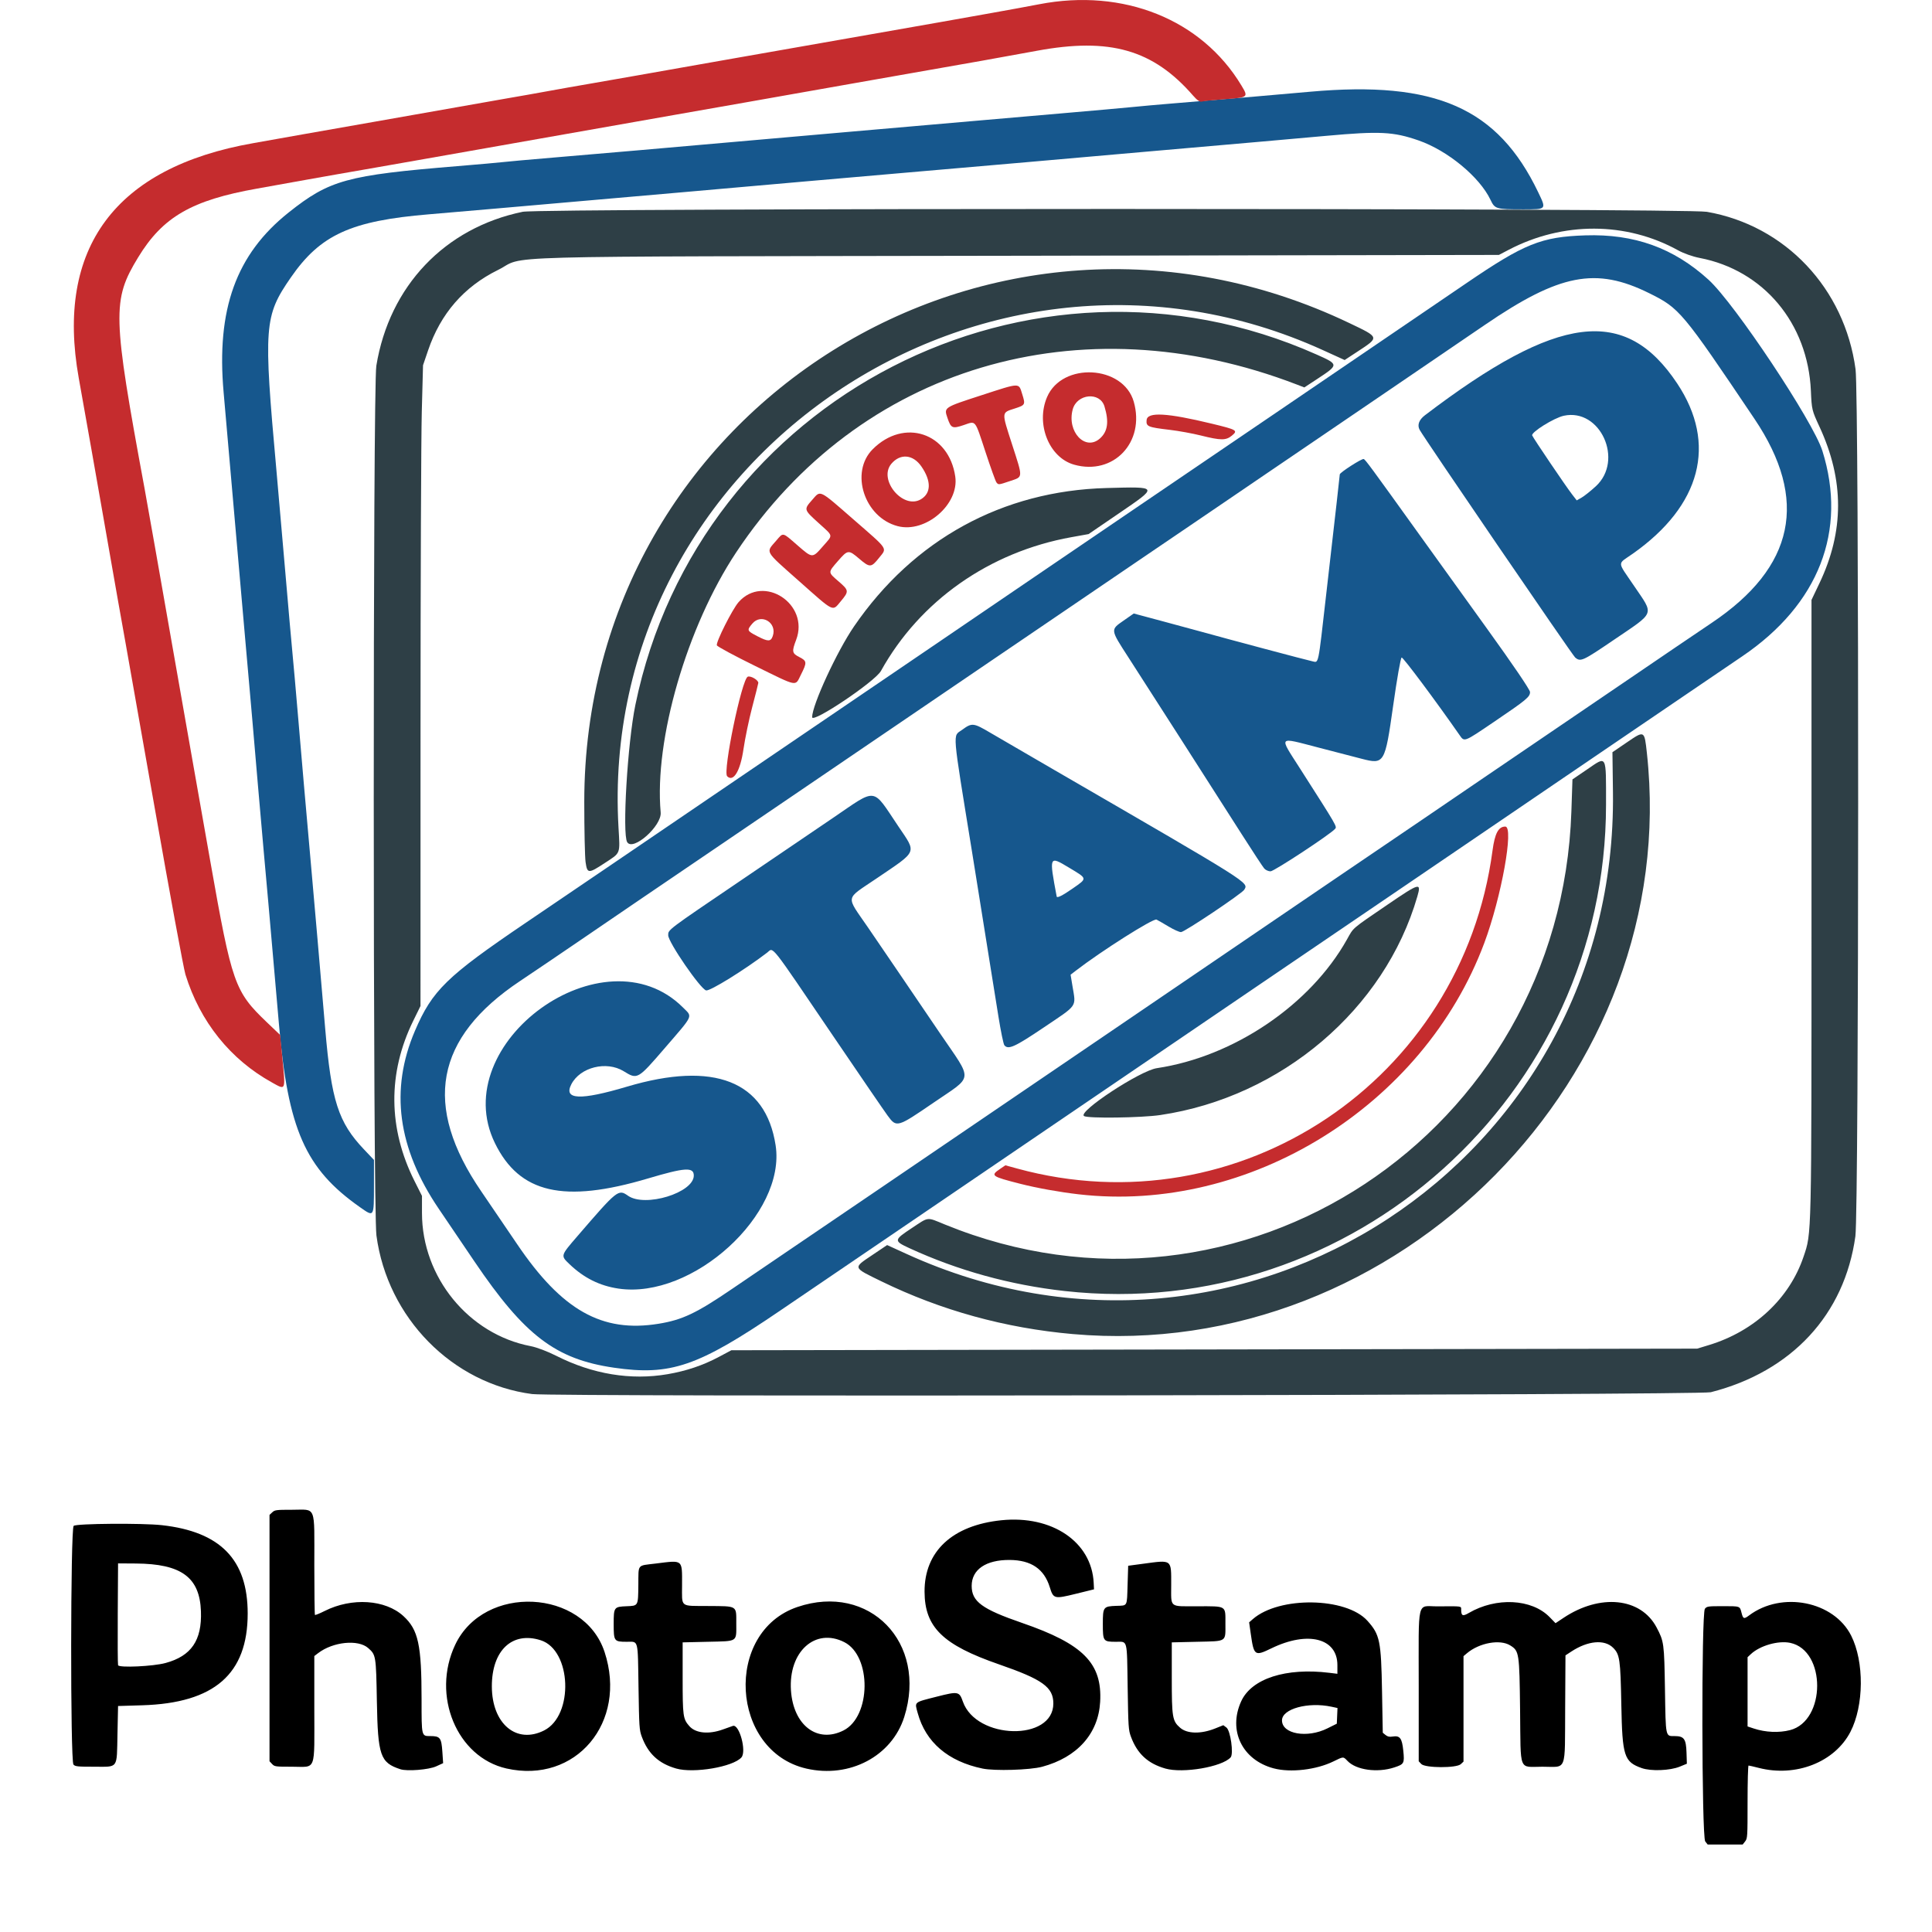 <?xml version="1.0" encoding="UTF-8" standalone="no"?>
<!-- Created with Inkscape (http://www.inkscape.org/) -->

<svg
   width="800px"
   height="800px"
   viewBox="0 0 800 800"
   version="1.1"
   id="SVGRoot"
   sodipodi:docname="Imagotipo vertical original.svg"
   xml:space="preserve"
   inkscape:version="1.2.2 (732a01da63, 2022-12-09)"
   xmlns:inkscape="http://www.inkscape.org/namespaces/inkscape"
   xmlns:sodipodi="http://sodipodi.sourceforge.net/DTD/sodipodi-0.dtd"
   xmlns="http://www.w3.org/2000/svg"
   xmlns:svg="http://www.w3.org/2000/svg"><sodipodi:namedview
     id="namedview42"
     pagecolor="#505050"
     bordercolor="#eeeeee"
     borderopacity="1"
     inkscape:showpageshadow="0"
     inkscape:pageopacity="0"
     inkscape:pagecheckerboard="0"
     inkscape:deskcolor="#505050"
     inkscape:document-units="px"
     showgrid="false"
     inkscape:zoom="0.35974058"
     inkscape:cx="-397.50867"
     inkscape:cy="325.23437"
     inkscape:window-width="1920"
     inkscape:window-height="1017"
     inkscape:window-x="-8"
     inkscape:window-y="-8"
     inkscape:window-maximized="1"
     inkscape:current-layer="g449" /><defs
     id="defs37" /><g
     inkscape:label="Capa 1"
     inkscape:groupmode="layer"
     id="layer1"><g
       id="g449"
       transform="translate(-23.622,-108.148)"><path
         style="fill:#16578d;stroke-width:0.662;fill-opacity:1"
         d="m 277.844,674.481 c -24.146,-3.514 -36.984,-13.288 -57.758,-43.972 -4.561,-6.737 -11.22,-16.569 -14.798,-21.85 -17.041,-25.148 -20.27,-49.311 -9.844,-73.669 7.163,-16.736 13.123,-22.543 45.943,-44.769 9.286,-6.289 25.227,-17.108 35.423,-24.044 10.197,-6.935 26.733,-18.183 36.748,-24.994 10.015,-6.812 33.255,-22.611 51.645,-35.111 18.39,-12.499 37.459,-25.466 42.376,-28.814 22.249,-15.152 38.941,-26.513 49.328,-33.572 6.191,-4.207 23.621,-16.06 38.734,-26.34 15.113,-10.28 31.202,-21.213 35.754,-24.296 4.552,-3.083 12.746,-8.65 18.208,-12.371 5.462,-3.721 23.934,-16.29 41.048,-27.931 17.114,-11.641 35.14,-23.91 40.058,-27.264 24.15,-16.471 31.111,-19.275 49.331,-19.875 20.297,-0.668 36.574,5.19 51.064,18.38 10.806,9.837 43.312,58.692 47.124,70.826 10.4,33.108 -1.487,63.613 -33.157,85.085 -5.369,3.64 -17.877,12.139 -27.795,18.887 -9.919,6.748 -30.697,20.878 -46.174,31.402 -15.477,10.523 -30.822,20.968 -34.099,23.21 -3.277,2.243 -18.473,12.579 -33.768,22.971 -15.295,10.391 -32.874,22.34 -39.065,26.552 -6.191,4.212 -14.682,9.984 -18.87,12.826 -18.396,12.485 -109.215,74.265 -138.051,93.909 -3.277,2.233 -10.13,6.894 -15.229,10.358 -20.555,13.966 -26.626,18.094 -45.432,30.884 -33.992,23.12 -45.29,26.995 -68.743,23.582 z m 18.455,-18.189 c 9.896,-1.606 15.658,-4.345 30.682,-14.589 6.273,-4.277 19.599,-13.332 29.614,-20.122 10.015,-6.79 24.316,-16.504 31.782,-21.586 7.465,-5.082 22.003,-14.969 32.307,-21.972 10.303,-7.003 26.613,-18.096 36.243,-24.651 9.63,-6.555 21.241,-14.451 25.8,-17.546 13.978,-9.489 58.207,-39.59 71.51,-48.667 6.919,-4.721 17.863,-12.164 24.32,-16.54 22.478,-15.234 47.277,-32.092 60.762,-41.303 7.465,-5.099 17.856,-12.165 23.091,-15.702 5.235,-3.537 20.877,-14.175 34.761,-23.64 13.884,-9.465 29.713,-20.206 35.175,-23.869 34.454,-23.103 40.32,-50.993 17.773,-84.506 -30.039,-44.648 -31,-45.795 -43.595,-52.04 -22.088,-10.952 -37.095,-8.042 -68.198,13.222 -8.74,5.975 -26.559,18.116 -39.598,26.98 -13.039,8.864 -27.854,18.947 -32.922,22.406 -5.068,3.46 -12.957,8.823 -17.53,11.918 -4.574,3.095 -11.573,7.863 -15.554,10.594 -3.981,2.731 -11.429,7.796 -16.551,11.256 -5.122,3.46 -13.021,8.823 -17.551,11.918 -4.531,3.095 -20.082,13.673 -34.559,23.505 -14.477,9.832 -30.053,20.42 -34.615,23.529 -4.562,3.108 -21.851,14.87 -38.421,26.138 -16.569,11.267 -34.596,23.528 -40.058,27.245 -5.462,3.718 -17.828,12.119 -27.478,18.671 -30.658,20.813 -42.964,29.187 -59.012,40.156 -8.604,5.881 -20.075,13.649 -25.492,17.262 -35.304,23.551 -40.463,51.539 -16.064,87.151 3.419,4.99 10.089,14.799 14.823,21.798 18.555,27.432 35.153,36.782 58.554,32.985 z m -16.596,-14.568 c -7.801,-1.16 -14.296,-4.403 -20.274,-10.123 -3.713,-3.553 -3.749,-3.425 3.276,-11.574 16.635,-19.296 16.961,-19.557 20.955,-16.757 7.071,4.958 27.249,-1.229 27.249,-8.355 0,-3.584 -3.641,-3.35 -19.015,1.22 -34.861,10.362 -53.155,6.138 -63.323,-14.623 -20.318,-41.485 45.261,-88.784 77.876,-56.169 4.008,4.008 4.578,2.735 -7.485,16.718 -11.35,13.157 -11.373,13.17 -17.085,9.655 -7.135,-4.39 -18.016,-1.674 -21.68,5.411 -3.327,6.434 3.678,6.736 23.005,0.99 36.136,-10.742 57.481,-2.329 61.589,24.275 4.402,28.506 -34.418,63.891 -65.089,59.331 z m 111.463,-71.634 c -1.402,-1.912 -11.446,-16.586 -22.321,-32.609 -27.136,-39.983 -24.78,-37.002 -27.556,-34.876 -9.275,7.104 -23.713,16.042 -25.279,15.649 -2.371,-0.595 -15.696,-19.974 -15.696,-22.827 0,-2.367 -0.755,-1.798 30.457,-22.959 12.928,-8.765 29.909,-20.293 37.736,-25.617 18.532,-12.607 16.096,-12.909 27.027,3.351 7.705,11.462 8.329,9.956 -9.002,21.725 -13.148,8.928 -12.758,6.739 -3.579,20.134 4.257,6.212 10.272,15.034 13.367,19.606 3.095,4.572 10.591,15.609 16.657,24.527 13.655,20.075 13.947,17.085 -2.787,28.546 -15.097,10.339 -15.321,10.402 -19.025,5.349 z m 48.34,-29.133 c -0.372,-0.455 -1.466,-5.744 -2.43,-11.753 -0.964,-6.009 -2.614,-16.288 -3.667,-22.843 -1.053,-6.555 -2.841,-17.728 -3.973,-24.829 -1.133,-7.101 -2.638,-16.487 -3.346,-20.857 -8.349,-51.542 -8.013,-47.436 -4.112,-50.298 4.117,-3.02 4.679,-2.963 11.724,1.189 3.293,1.941 15.201,8.869 26.462,15.394 82.288,47.685 80.418,46.507 78.694,49.589 -0.859,1.534 -24.779,17.563 -26.21,17.563 -0.702,0 -2.954,-1.005 -5.005,-2.234 -2.051,-1.229 -4.356,-2.557 -5.123,-2.952 -1.281,-0.659 -22.821,12.982 -33.481,21.203 l -2.105,1.623 0.779,4.715 c 1.461,8.848 2.364,7.532 -11.636,16.968 -12.292,8.285 -14.958,9.495 -16.571,7.522 z m 28.324,-64.927 c 6.142,-4.282 6.202,-3.956 -1.6,-8.641 -8.217,-4.933 -8.224,-4.915 -5.052,11.992 0.139,0.743 2.45,-0.421 6.652,-3.35 z m 79.302,-8.237 c -0.561,-0.637 -4.724,-6.969 -9.252,-14.07 -12.582,-19.732 -39.67,-62.011 -47.016,-73.382 -7.531,-11.657 -7.495,-11.377 -1.959,-15.238 l 4.18,-2.916 11.706,3.137 c 6.438,1.725 13.643,3.676 16.01,4.335 11.189,3.114 44.269,11.923 46.172,12.296 2.787,0.546 2.323,2.771 5.822,-27.882 1.663,-14.567 3.601,-31.55 4.308,-37.741 0.707,-6.191 1.289,-11.477 1.293,-11.747 0.013,-0.774 9.113,-6.626 9.898,-6.365 0.695,0.232 2.797,3.085 22.852,31.023 5.62,7.83 18.269,25.409 28.109,39.065 10.941,15.184 17.9,25.431 17.916,26.379 0.033,2.021 -1.38,3.194 -14.871,12.34 -12.63,8.562 -12.269,8.424 -14.32,5.478 -9.839,-14.131 -23.395,-32.287 -23.965,-32.097 -0.414,0.138 -1.923,8.709 -3.524,20.024 -3.38,23.884 -3.649,24.338 -13,21.918 -2.266,-0.587 -10.378,-2.691 -18.025,-4.675 -16.911,-4.389 -16.321,-5.053 -7.615,8.569 15.616,24.434 15.432,24.118 14.599,25.121 -1.778,2.142 -25.248,17.585 -26.725,17.585 -0.865,0 -2.032,-0.521 -2.593,-1.159 z m 128.726,-87.399 c -1.198,-1.03 -62.612,-90.942 -64.403,-94.288 -1.052,-1.966 -0.258,-4.138 2.198,-6.007 55.16,-41.988 82.999,-45.479 104.504,-13.103 16.554,24.922 9.861,50.509 -18.419,70.414 -6.557,4.615 -6.626,2.777 0.497,13.318 8.366,12.382 9.079,10.521 -8.661,22.584 -12.631,8.589 -13.503,8.982 -15.714,7.081 z m 8.546,-70.878 c 11.729,-10.754 1.895,-32.464 -13.235,-29.22 -4.02,0.862 -13.607,6.834 -13.098,8.16 0.425,1.106 13.95,21.092 16.517,24.405 l 1.926,2.486 2.033,-1.162 c 1.118,-0.639 3.754,-2.74 5.858,-4.67 z m -511.74,298.488 c -22.642,-15.901 -29.817,-32.176 -33.571,-76.15 -0.202,-2.367 -0.956,-11.008 -1.675,-19.201 -0.719,-8.194 -1.904,-21.751 -2.633,-30.126 -0.728,-8.376 -1.624,-18.357 -1.99,-22.181 -0.366,-3.824 -1.41,-15.742 -2.321,-26.485 -0.911,-10.743 -1.946,-22.81 -2.3,-26.816 -0.354,-4.006 -0.955,-10.859 -1.337,-15.229 -0.381,-4.37 -1.144,-13.011 -1.695,-19.201 -0.551,-6.191 -1.725,-19.599 -2.609,-29.795 -3.06,-35.295 -4.901,-56.35 -6.311,-72.171 -3.07,-34.43 5.171,-57.226 26.941,-74.526 16.94,-13.462 24.039,-15.413 69.753,-19.174 8.922,-0.734 17.414,-1.487 18.87,-1.674 1.457,-0.187 11.289,-1.067 21.85,-1.955 10.561,-0.889 26.203,-2.228 34.761,-2.977 31.164,-2.727 75.429,-6.607 86.737,-7.603 6.373,-0.561 18.44,-1.611 26.816,-2.333 8.376,-0.722 20.294,-1.759 26.485,-2.306 6.191,-0.547 21.684,-1.89 34.43,-2.985 12.746,-1.095 26.154,-2.291 29.795,-2.657 3.642,-0.366 10.495,-0.982 15.229,-1.369 12.886,-1.053 15.207,-1.247 23.505,-1.965 4.188,-0.362 9.402,-0.799 11.587,-0.971 2.185,-0.172 12.613,-1.085 23.174,-2.028 51.913,-4.639 77.644,6.704 94.393,41.609 3.465,7.222 3.571,7.102 -6.288,7.102 -11.177,0 -11.647,-0.138 -13.453,-3.942 -4.492,-9.464 -17.758,-20.42 -29.777,-24.592 -10.449,-3.627 -16.085,-3.91 -38.115,-1.917 -8.088,0.732 -19.92,1.785 -26.292,2.341 -17.969,1.567 -32.077,2.801 -48.666,4.254 -16.541,1.449 -21.097,1.85 -48.997,4.306 -10.197,0.898 -32.543,2.836 -49.659,4.307 -17.116,1.471 -36.036,3.119 -42.044,3.662 -13.82,1.249 -20.758,1.86 -48.997,4.317 -12.564,1.093 -29.547,2.578 -37.741,3.3 -25.843,2.277 -60.255,5.265 -69.191,6.007 -32.387,2.69 -45.044,8.471 -57.271,26.157 -11.077,16.024 -11.379,20.051 -5.982,79.726 0.708,7.83 2.346,26.601 3.639,41.713 1.293,15.113 2.648,30.457 3.011,34.099 0.363,3.642 1.403,15.411 2.311,26.154 1.618,19.142 3.006,35.061 5.659,64.888 1.481,16.651 3.079,35.092 5.596,64.556 2.546,29.807 5.407,38.703 16.056,49.923 l 4.138,4.36 -0.01,10.599 c -0.013,13.3 0.111,13.109 -5.811,8.951 z"
         id="path438" /><path
         style="fill:#c52c2e;stroke-width:0.662;fill-opacity:1"
         d="m 470.321,602.691 c -7.974,-0.916 -17.453,-2.624 -24.34,-4.386 -11.856,-3.032 -12.313,-3.367 -8.319,-6.086 l 2.266,-1.543 4.847,1.328 c 91.941,25.193 184.195,-36.503 196.868,-131.659 0.947,-7.111 2.449,-9.932 5.288,-9.932 3.669,0 -1.615,29.265 -8.714,48.263 -25.201,67.444 -97.323,112.125 -167.897,104.015 z M 136.274,556.397 c -17.257,-9.515 -29.837,-25.204 -35.871,-44.74 -0.745,-2.412 -6.425,-33.194 -12.621,-68.403 -6.196,-35.21 -11.71,-66.401 -12.251,-69.314 -0.542,-2.913 -1.899,-10.511 -3.015,-16.884 -1.117,-6.373 -2.634,-15.014 -3.372,-19.201 -0.738,-4.188 -2.043,-11.637 -2.9,-16.553 -2.402,-13.776 -7.38,-41.925 -10.011,-56.611 -9.653,-53.886 15.128,-87.242 72.264,-97.268 9.468,-1.661 18.854,-3.33 20.857,-3.708 2.003,-0.378 15.56,-2.762 30.126,-5.299 14.567,-2.537 29.762,-5.216 33.768,-5.954 4.006,-0.738 12.497,-2.236 18.87,-3.329 6.373,-1.093 14.716,-2.569 18.539,-3.278 3.824,-0.71 12.315,-2.21 18.87,-3.333 6.555,-1.123 15.047,-2.609 18.87,-3.3 3.824,-0.692 11.422,-2.035 16.884,-2.986 5.462,-0.95 15.593,-2.737 22.512,-3.97 6.919,-1.233 26.435,-4.66 43.369,-7.617 16.934,-2.956 35.705,-6.254 41.713,-7.329 6.009,-1.075 15.99,-2.851 22.181,-3.948 6.191,-1.097 14.682,-2.657 18.87,-3.468 34.856,-6.745 67.259,6.266 83.731,33.621 2.964,4.922 2.901,4.973 -7.029,5.708 -4.495,0.333 -8.698,0.769 -9.339,0.97 -0.808,0.253 -1.925,-0.508 -3.642,-2.481 -16.554,-19.028 -34.437,-24.153 -64.715,-18.544 -6.555,1.214 -16.685,3.051 -22.512,4.083 -26.403,4.673 -34.977,6.182 -52.638,9.261 -10.379,1.81 -20.509,3.599 -22.512,3.976 -2.003,0.377 -12.133,2.169 -22.512,3.981 -10.379,1.812 -23.936,4.195 -30.126,5.294 -13.417,2.382 -45.136,7.976 -56.28,9.926 -4.37,0.765 -15.543,2.737 -24.829,4.384 -9.286,1.647 -20.906,3.695 -25.823,4.551 -4.916,0.857 -12.44,2.177 -16.718,2.935 -4.279,0.758 -11.281,1.978 -15.56,2.711 -4.279,0.734 -10.164,1.776 -13.077,2.317 -2.913,0.541 -12.044,2.18 -20.29,3.644 -27.059,4.802 -39.032,11.725 -49.221,28.46 -10.825,17.781 -10.661,23.714 2.643,95.676 1.113,6.02 6.625,37.247 11.512,65.219 1.813,10.379 5.559,31.682 8.325,47.341 2.765,15.659 6.08,34.43 7.367,41.713 9.004,50.989 10.067,54.014 23.494,66.842 l 5.453,5.21 0.868,8.998 c 1.391,14.418 1.593,13.905 -4.222,10.698 z M 324.725,429.577 c -1.893,-1.893 6.058,-40.278 8.54,-41.231 1.244,-0.477 4.497,1.479 4.352,2.617 -0.06,0.469 -1.195,4.972 -2.523,10.006 -1.328,5.035 -2.964,12.922 -3.636,17.526 -1.307,8.952 -4.162,13.652 -6.732,11.082 z m 11.5,-45.715 c -8.473,-4.154 -15.568,-7.979 -15.768,-8.499 -0.476,-1.241 6.407,-14.933 8.982,-17.865 10.334,-11.77 29.488,0.764 23.847,15.606 -1.85,4.866 -1.718,5.573 1.324,7.125 3.175,1.62 3.227,2.201 0.653,7.302 -2.488,4.929 -0.864,5.242 -19.037,-3.669 z m 7.375,-12.32 c 1.936,-5.506 -4.747,-9.586 -8.465,-5.167 -2.33,2.769 -2.254,2.958 2.093,5.212 4.448,2.306 5.547,2.298 6.372,-0.045 z m 10.839,-22.816 c -14.467,-12.835 -13.779,-11.62 -9.434,-16.666 3.043,-3.534 2.459,-3.658 8.817,1.873 6.267,5.451 6.17,5.448 10.621,0.342 4.204,-4.823 4.389,-3.886 -1.889,-9.582 -6.153,-5.583 -6.145,-5.552 -2.564,-9.621 3.518,-3.997 2.548,-4.463 17.092,8.215 14.694,12.809 13.905,11.623 10.54,15.85 -3.262,4.097 -3.827,4.123 -8.218,0.372 -4.438,-3.792 -4.714,-3.762 -8.805,0.941 -4.195,4.823 -4.201,4.59 0.232,8.417 4.36,3.764 4.4,4.119 0.932,8.262 -3.568,4.261 -2.425,4.816 -17.323,-8.402 z m 40.89,-22.712 c -13.832,-3.617 -19.886,-22.3 -10.325,-31.862 12.982,-12.982 31.557,-6.809 34.178,11.359 1.659,11.501 -12.322,23.519 -23.854,20.503 z m 9.608,-11.113 c 4.284,-2.53 4.369,-7.565 0.231,-13.581 -3.463,-5.035 -8.767,-5.508 -12.465,-1.112 -5.534,6.577 4.854,19.053 12.234,14.693 z m 31.282,-7.008 c -0.36,-0.455 -2.37,-6.042 -4.467,-12.415 -4.573,-13.895 -3.91,-13.06 -8.998,-11.342 -4.805,1.623 -5.337,1.392 -6.82,-2.961 -1.479,-4.342 -1.589,-4.268 14.011,-9.336 16.356,-5.313 15.442,-5.287 16.952,-0.494 1.379,4.376 1.295,4.539 -3.076,5.953 -5.588,1.807 -5.539,1.159 -1.117,14.87 4.565,14.153 4.607,13.333 -0.774,15.151 -4.874,1.646 -4.865,1.645 -5.711,0.574 z m 32.155,-7.339 c -10.381,-2.932 -15.955,-16.905 -11.175,-28.016 6.274,-14.584 31.555,-13.213 35.89,1.946 4.794,16.765 -8.396,30.679 -24.716,26.071 z m 10.738,-10.87 c 3.218,-2.883 3.778,-6.901 1.846,-13.254 -1.877,-6.174 -11.397,-5.258 -13.154,1.266 -2.486,9.233 5.239,17.423 11.307,11.987 z m 41.75,-1.205 c -3.426,-0.857 -9.236,-1.914 -12.911,-2.348 -9.081,-1.073 -9.798,-1.378 -9.539,-4.061 0.331,-3.43 8.459,-2.974 27.023,1.517 10.424,2.522 10.888,2.799 8.276,4.95 -2.461,2.027 -4.55,2.018 -12.849,-0.059 z"
         id="path436" /><path
         style="fill:#2e3f46;stroke-width:0.662;fill-opacity:1"
         d="m 244.006,685.403 c -33.146,-4.318 -59.968,-31.618 -64.511,-65.663 -1.451,-10.875 -1.492,-351.264 -0.044,-360.123 5.394,-32.986 28.326,-57.114 60.611,-63.774 7.553,-1.558 481.391,-1.549 490.326,0.009 32.474,5.663 57.049,31.682 61.577,65.195 1.485,10.988 1.42,348.256 -0.069,359.01 -4.491,32.443 -26.35,56.019 -59.88,64.584 -4.791,1.224 -478.783,1.963 -488.01,0.761 z m 56.057,-8.232 c 7.725,-1.327 14.666,-3.662 21.142,-7.111 l 5.264,-2.804 199.959,-0.333 199.959,-0.333 4.966,-1.515 c 18.747,-5.718 33.259,-19.293 39.079,-36.553 3.376,-10.014 3.292,-6.325 3.294,-143.76 V 356.563 l 3.274,-6.872 c 10.288,-21.597 10.303,-42.673 0.046,-64.807 -3.161,-6.822 -3.228,-7.102 -3.573,-14.898 -1.239,-27.999 -19.611,-49.952 -46.054,-55.029 -2.874,-0.552 -6.596,-1.869 -8.939,-3.163 -21.483,-11.868 -47.652,-11.956 -70.085,-0.237 l -4.111,2.149 -199.959,0.349 c -225.773,0.394 -202.037,-0.259 -214.526,5.898 -14.064,6.932 -23.73,18.052 -28.904,33.248 l -2.108,6.191 -0.511,19.201 c -0.281,10.561 -0.517,70.259 -0.524,132.663 l -0.013,113.462 -2.971,6.051 c -10.648,21.683 -10.472,44.613 0.509,66.456 l 3.072,6.111 0.005,7.131 c 0.017,26.553 19.331,50.189 45.019,55.093 2.491,0.476 6.953,2.163 10.594,4.007 15.014,7.604 30.871,10.22 46.096,7.604 z m 167.768,-16.614 c -27.984,-2.469 -54.528,-9.787 -79.289,-21.86 -11.921,-5.812 -11.785,-5.432 -3.839,-10.781 l 6.258,-4.212 8.143,3.714 c 138.99,63.388 294.388,-38.245 292.409,-191.241 l -0.214,-16.553 5.999,-4.089 c 7.299,-4.975 7.233,-5.01 8.265,4.42 14.599,133.414 -103.051,252.485 -237.732,240.601 z m -3.311,-17.818 c -22.575,-2.51 -44.243,-8.492 -64.391,-17.777 -6.48,-2.986 -6.435,-3.35 1.026,-8.27 7.293,-4.809 5.983,-4.668 13.78,-1.483 122.165,49.898 254.915,-37.669 259.365,-171.086 l 0.442,-13.242 6.183,-4.213 c 8.18,-5.573 7.722,-6.443 7.72,14.674 -0.013,120.259 -105.04,214.636 -224.125,201.397 z m 7.972,-72.452 c -2.748,-1.738 23.169,-18.789 30.143,-19.831 31.917,-4.768 63.599,-26.228 78.769,-53.356 2.809,-5.024 1.646,-4.029 16.799,-14.373 13.286,-9.07 14.013,-9.272 12.321,-3.412 -13.486,46.707 -56.328,83.146 -106.463,90.55 -7.854,1.16 -29.937,1.455 -31.57,0.422 z M 266.099,465.145 c -0.299,-2.094 -0.544,-13.342 -0.544,-24.995 0,-163.312 168.766,-268.917 316.792,-198.231 12.636,6.034 12.568,5.788 3.286,11.882 l -5.219,3.427 -9.007,-4.099 c -140.283,-63.833 -300.417,44.658 -291.681,197.615 0.649,11.369 1.052,10.338 -5.792,14.831 -6.678,4.385 -7.149,4.359 -7.833,-0.43 z m 17.231,-8.276 c -2.105,-3.406 0.138,-41.048 3.386,-56.831 26.19,-127.265 163.532,-197.903 282.089,-145.084 9.246,4.119 9.248,4.212 0.207,10.148 l -5.288,3.472 -3.087,-1.188 c -89.919,-34.592 -181.224,-7.26 -232.191,69.506 -20.38,30.697 -33.983,77.559 -31.253,107.667 0.505,5.571 -11.459,16.197 -13.861,12.31 z m 76.577,-51.747 c 0,-5.014 10.274,-27.271 17.358,-37.601 24.675,-35.986 61.453,-56.134 104.586,-57.293 21.679,-0.583 21.588,-0.779 4.922,10.604 l -12.401,8.47 -7.12,1.282 c -33.948,6.113 -62.747,26.345 -78.86,55.401 -2.423,4.37 -28.484,21.878 -28.484,19.137 z"
         id="path434" /></g><path
       style="fill:#000000;stroke-width:0.488"
       d="m 706.098,762.487 c -1.48,-1.881 -1.611,-94.501 -0.137,-96.322 0.822,-1.016 1.259,-1.081 7.281,-1.083 7.423,-0.003 7.174,-0.091 7.897,2.779 0.637,2.528 0.993,2.646 3.136,1.04 13.532,-10.142 35.053,-5.884 42.242,8.357 5.466,10.827 5.326,29.021 -0.306,39.883 -6.496,12.528 -22.563,18.841 -37.942,14.908 -2.099,-0.537 -4.001,-0.976 -4.227,-0.976 -0.225,0 -0.41,6.779 -0.41,15.064 0,14.501 -0.038,15.112 -1.012,16.35 l -1.012,1.286 h -7.25 -7.25 z m 35.113,-46.077 c 14.937,-3.86 15.005,-32.99 0.084,-36.137 -4.944,-1.043 -12.546,1.136 -16.32,4.678 l -1.342,1.259 v 14.339 14.339 l 2.551,0.847 c 4.826,1.603 10.455,1.856 15.026,0.674 z m -575.435,16.188 c -8.328,-2.733 -9.317,-5.594 -9.719,-28.125 -0.339,-18.952 -0.385,-19.231 -3.616,-22.068 -4.15,-3.644 -14.533,-2.589 -20.683,2.102 l -1.607,1.226 v 21.628 c 0,26.818 0.998,24.2 -9.224,24.2 -6.895,0 -7.245,-0.048 -8.262,-1.13 l -1.061,-1.13 v -51.008 -51.008 l 1.13,-1.061 c 1.053,-0.99 1.611,-1.061 8.262,-1.061 10.114,0 9.155,-2.4 9.155,22.923 0,11.193 0.118,20.47 0.263,20.615 0.145,0.145 1.957,-0.589 4.027,-1.63 11.256,-5.663 25.159,-4.751 32.637,2.142 6.147,5.666 7.486,11.86 7.486,34.612 0,15.273 -0.055,15.046 3.624,15.046 4.051,0 4.593,0.702 4.983,6.461 l 0.322,4.753 -2.878,1.32 c -3.055,1.401 -12.012,2.121 -14.839,1.194 z m 43.941,-0.306 c -20.548,-4.646 -31.16,-30.239 -21.236,-51.216 11.939,-25.236 53.216,-23.254 61.857,2.971 9.603,29.143 -11.94,54.73 -40.621,48.245 z m 15.591,-15.751 c 12.376,-6.243 11.375,-33.243 -1.384,-37.338 -11.844,-3.801 -20.311,4.211 -20.259,19.17 0.054,15.437 10.19,23.946 21.643,18.168 z m 54.677,15.768 c -7.247,-2.078 -11.638,-6.147 -14.237,-13.193 -1.018,-2.759 -1.096,-3.943 -1.352,-20.499 -0.314,-20.288 0.073,-18.79 -4.862,-18.79 -5.267,0 -5.416,-0.204 -5.416,-7.406 0,-6.914 0.135,-7.099 5.322,-7.31 4.893,-0.198 4.794,-0.02 4.887,-8.804 0.094,-8.857 -0.676,-7.904 7.172,-8.876 11.496,-1.424 10.927,-1.886 10.927,8.856 0,9.528 -1.114,8.636 10.89,8.727 12.197,0.093 11.561,-0.305 11.561,7.23 0,7.818 0.827,7.287 -11.795,7.583 L 282.67,680.07 v 14.642 c 0,15.983 0.147,17.046 2.776,20.041 2.587,2.946 7.988,3.495 13.818,1.403 1.879,-0.674 3.769,-1.345 4.199,-1.49 2.655,-0.896 5.762,10.545 3.543,13.048 -3.473,3.919 -19.732,6.683 -27.02,4.594 z m 53.931,0.026 c -31.491,-7.229 -34.231,-56.596 -3.713,-66.92 29.784,-10.077 53.943,14.784 44.234,45.52 -5.143,16.279 -22.621,25.51 -40.521,21.401 z m 15.36,-15.793 c 11.451,-5.777 11.693,-30.778 0.354,-36.551 -12.047,-6.134 -23.191,3.93 -22.112,19.969 0.973,14.469 10.92,22.05 21.759,16.582 z m 57.568,15.782 c -14.276,-2.974 -23.522,-10.883 -26.833,-22.953 -1.31,-4.776 -1.795,-4.359 7.949,-6.839 8.798,-2.239 9.273,-2.148 10.737,2.042 5.538,15.862 37.468,16.549 37.468,0.806 0,-6.752 -4.449,-9.958 -22.491,-16.204 -23.287,-8.063 -30.776,-15.37 -30.838,-30.091 -0.07,-16.709 11.528,-27.496 31.802,-29.581 21.006,-2.16 37.408,8.96 38.234,25.92 l 0.131,2.684 -7.536,1.856 c -8.927,2.199 -9.277,2.11 -10.78,-2.748 -2.338,-7.557 -7.7,-11.202 -16.58,-11.274 -9.827,-0.079 -15.757,3.959 -15.757,10.73 0,6.492 4.252,9.617 20.882,15.347 25.34,8.732 33.22,16.704 32.319,32.698 -0.742,13.173 -9.499,22.964 -24.022,26.86 -5.043,1.353 -19.649,1.794 -24.684,0.745 z m 75.686,-0.014 c -7.247,-2.078 -11.638,-6.147 -14.237,-13.193 -1.018,-2.759 -1.096,-3.943 -1.352,-20.499 -0.314,-20.288 0.073,-18.79 -4.862,-18.79 -5.266,0 -5.416,-0.204 -5.416,-7.406 0,-7.02 0.194,-7.279 5.607,-7.471 4.708,-0.167 4.358,0.49 4.642,-8.711 l 0.244,-7.892 6.101,-0.817 c 12.213,-1.636 11.713,-2.008 11.713,8.727 0,9.699 -1.028,8.865 10.919,8.865 12.184,0 11.531,-0.403 11.531,7.123 0,7.818 0.827,7.287 -11.795,7.583 l -10.412,0.244 v 14.642 c 0,16.448 0.239,17.887 3.438,20.696 2.913,2.558 8.621,2.676 14.552,0.301 l 3.348,-1.34 1.288,0.959 c 1.687,1.255 3.047,10.925 1.74,12.369 -3.574,3.95 -19.745,6.707 -27.051,4.612 z m 44.902,-0.06 c -13.066,-3.468 -19.006,-15.714 -13.478,-27.789 4.309,-9.413 18.523,-13.996 36.539,-11.782 l 3.294,0.405 v -3.596 c 0,-11.18 -12.266,-14.282 -27.382,-6.925 -6.814,3.316 -7.201,3.047 -8.471,-5.907 l -0.693,-4.881 1.533,-1.337 c 10.913,-9.523 38.629,-9.113 47.454,0.703 5.139,5.715 5.667,8.26 6.04,29.108 l 0.309,17.248 1.149,0.93 c 0.861,0.696 1.599,0.858 2.941,0.643 3.023,-0.483 3.885,0.67 4.411,5.904 0.525,5.224 0.35,5.545 -3.763,6.895 -6.985,2.293 -15.769,1.066 -19.349,-2.702 -1.771,-1.864 -1.598,-1.87 -5.819,0.2 -7.107,3.485 -17.765,4.728 -24.715,2.883 z m 22.209,-16.562 3.902,-1.94 0.143,-3.249 0.143,-3.249 -2.486,-0.533 c -9.73,-2.087 -20.496,0.883 -20.496,5.654 0,5.656 10.397,7.491 18.793,3.317 z m 130.155,16.437 c -7.297,-2.594 -8.035,-4.886 -8.439,-26.185 -0.358,-18.866 -0.647,-20.88 -3.4,-23.633 -3.561,-3.561 -10.44,-2.945 -17.29,1.547 l -2.44,1.601 -0.127,21.93 c -0.156,26.889 0.898,24.178 -9.4,24.178 -10.02,0 -8.966,2.659 -9.264,-23.355 -0.274,-23.934 -0.373,-24.582 -4.12,-26.897 -4.217,-2.606 -12.746,-1.059 -17.854,3.239 l -1.454,1.223 v 21.834 21.834 l -1.13,1.061 c -1.785,1.677 -14.767,1.622 -16.356,-0.068 l -1.061,-1.13 v -31.028 c 0,-37.05 -0.943,-33.051 7.809,-33.117 10.369,-0.079 9.76,-0.164 9.769,1.371 0.014,2.575 0.634,2.851 3.124,1.392 11.353,-6.653 26.103,-5.909 33.505,1.691 l 2.447,2.512 3.275,-2.186 c 15.168,-10.124 32.022,-8.41 38.549,3.918 3.081,5.82 3.176,6.525 3.487,25.787 0.322,19.941 0.175,19.23 3.977,19.23 3.929,0 4.763,1.151 4.944,6.821 l 0.148,4.625 -2.928,1.201 c -4.046,1.66 -11.951,1.963 -15.773,0.604 z M 30.418,730.668 c -1.316,-1.454 -1.233,-97.648 0.085,-98.84 1.08,-0.978 28.415,-1.19 36.54,-0.284 24.261,2.705 35.52,14.297 35.52,36.569 0,25.076 -13.814,37.099 -43.669,38.008 l -10.005,0.305 -0.244,11.541 c -0.312,14.768 0.531,13.594 -9.761,13.594 -6.799,0 -7.748,-0.1 -8.465,-0.893 z m 38.127,-42.051 c 10.674,-2.895 15.099,-9.366 14.661,-21.437 -0.511,-14.067 -8.124,-19.641 -26.991,-19.763 l -7.327,-0.047 -0.127,20.743 c -0.07,11.408 -0.01,21.048 0.133,21.422 0.435,1.134 14.513,0.477 19.651,-0.917 z"
       id="path519" /></g></svg>

